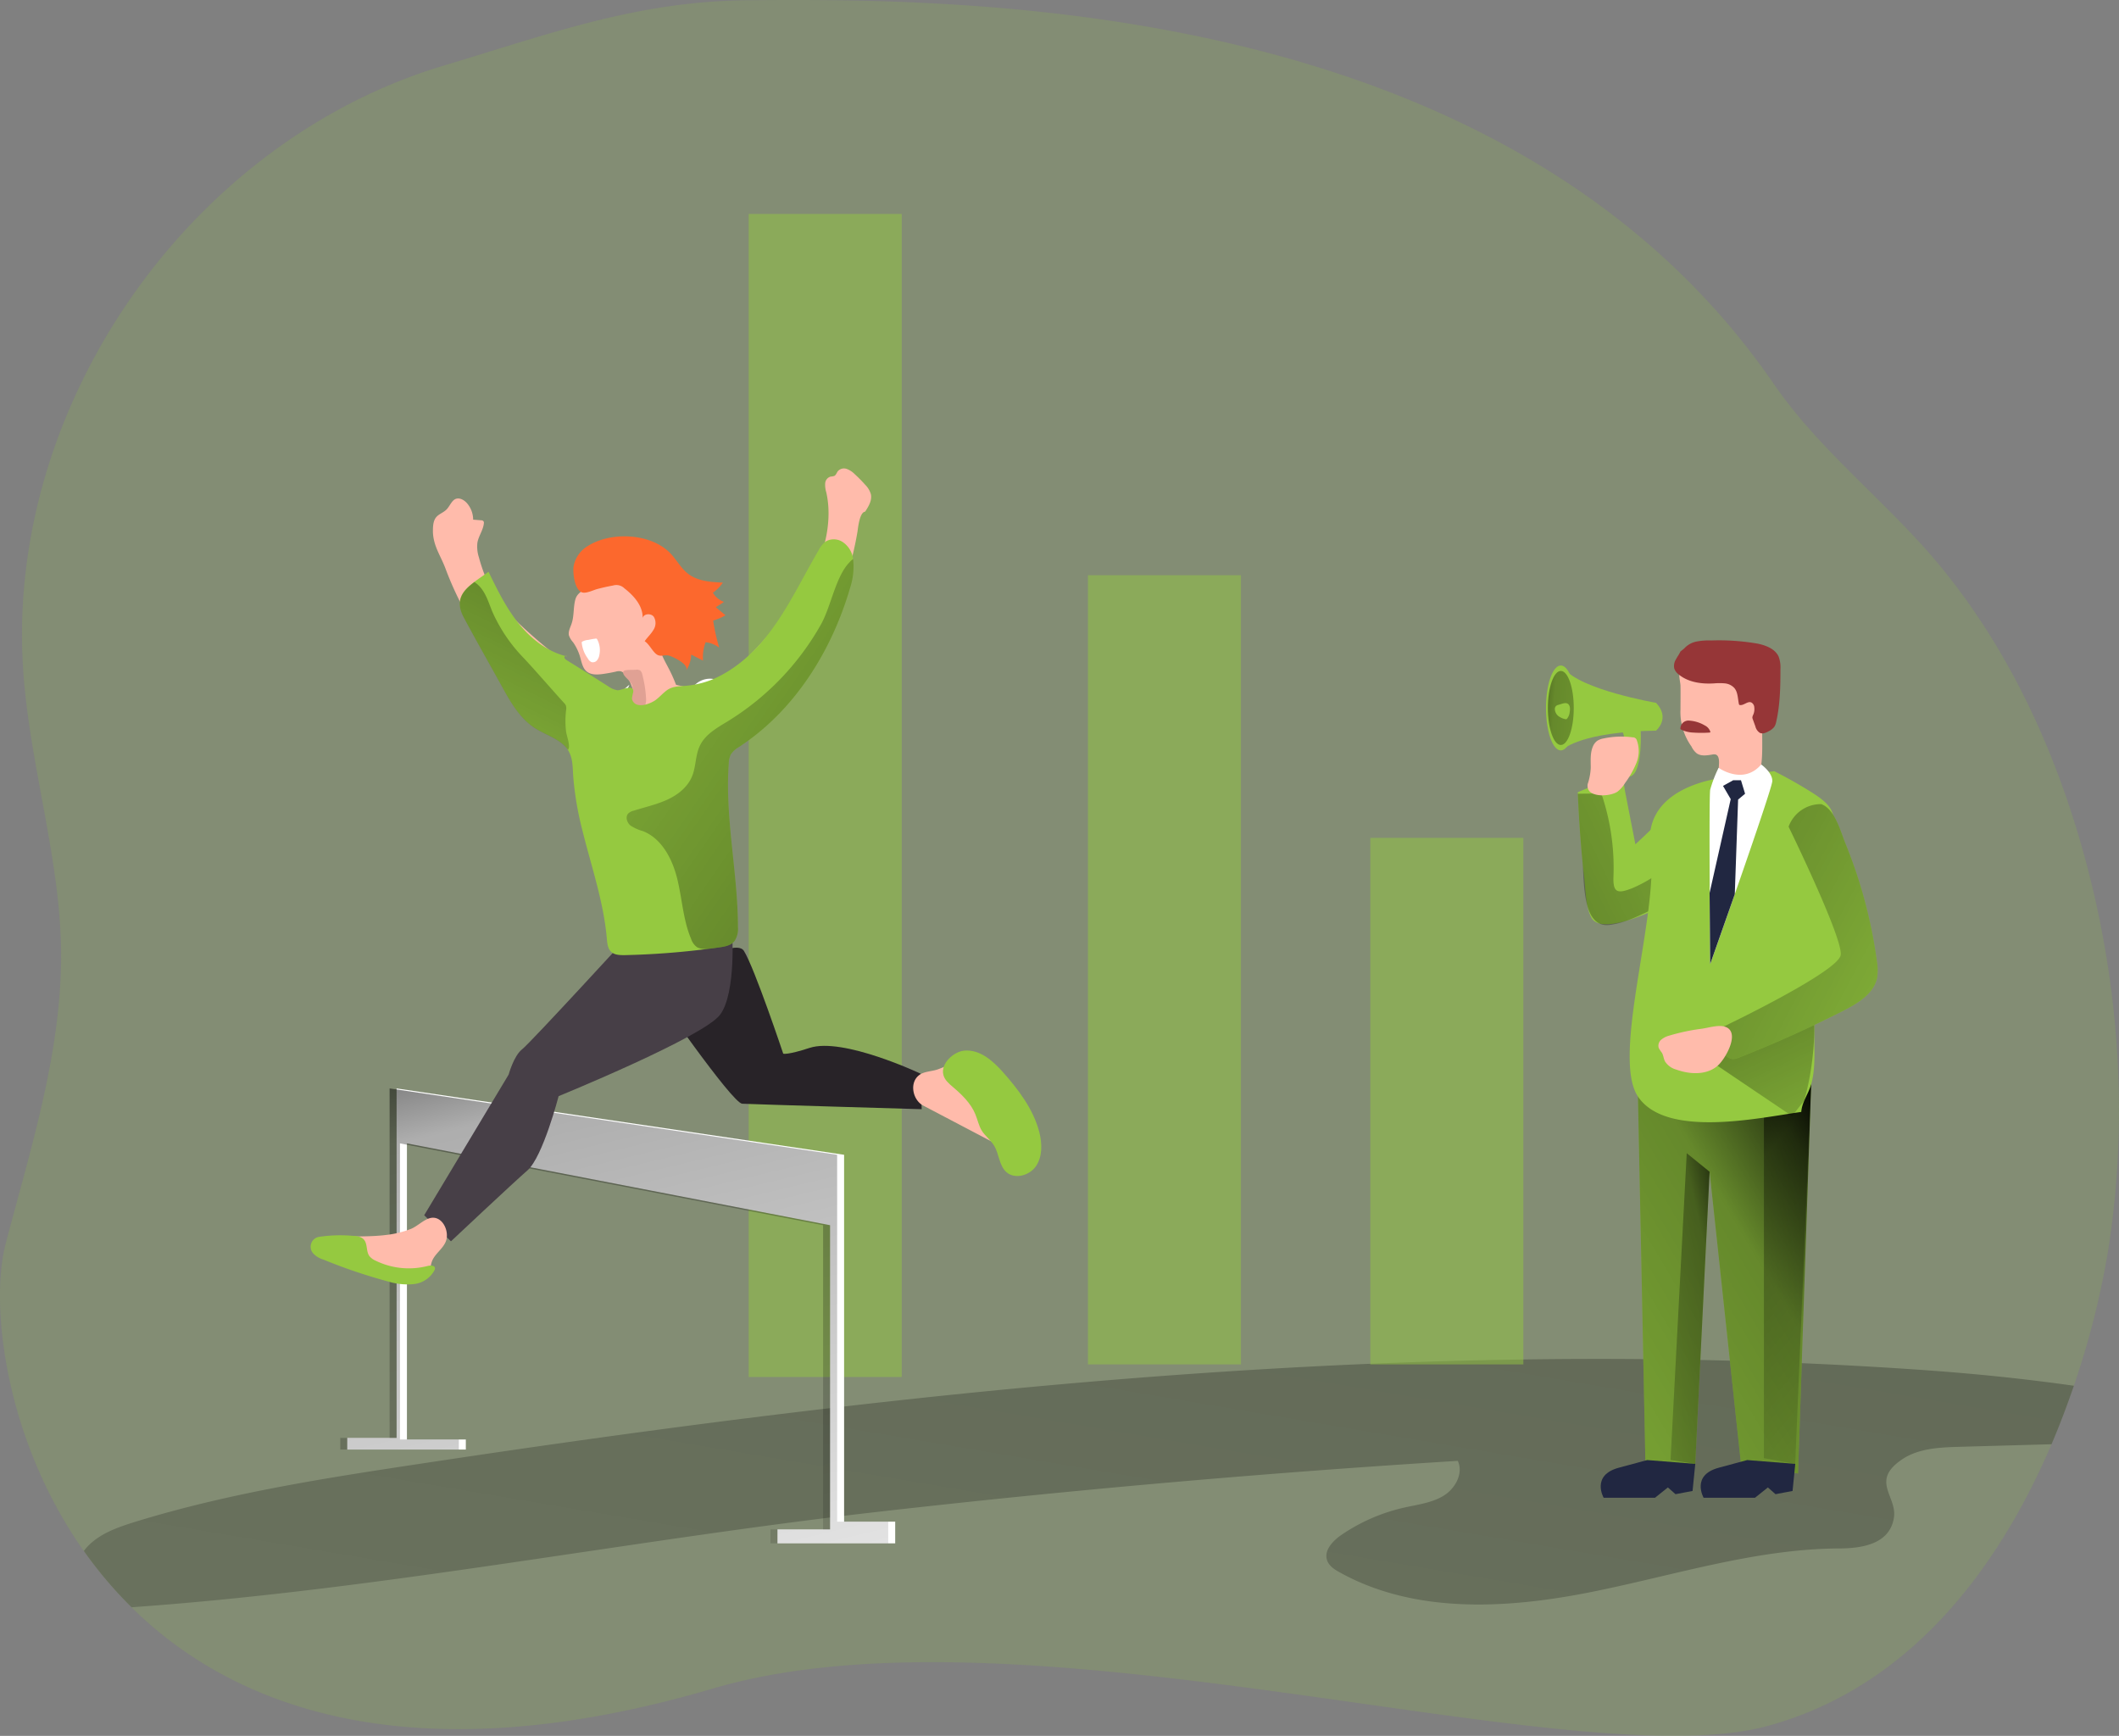 <svg id="Layer_1" data-name="Layer 1" xmlns="http://www.w3.org/2000/svg" xmlns:xlink="http://www.w3.org/1999/xlink" viewBox="0 0 656.91 538.1"><rect x="0" y="0" width="656.91" height="538.1" fill="#808080" stroke="none"/><defs><linearGradient id="linear-gradient" x1="452.63" y1="-131.1" x2="230.38" y2="1184.78" gradientUnits="userSpaceOnUse"><stop offset="0.01"/><stop offset="0.08" stop-opacity="0.69"/><stop offset="0.21" stop-opacity="0.32"/><stop offset="1" stop-opacity="0"/></linearGradient><linearGradient id="linear-gradient-2" x1="152.94" y1="280.92" x2="224.7" y2="578.85" xlink:href="#linear-gradient"/><linearGradient id="linear-gradient-3" x1="425.89" y1="377.16" x2="616.28" y2="490.36" gradientTransform="matrix(-1, 0, 0, 1, 1011.07, -10.13)" xlink:href="#linear-gradient"/><linearGradient id="linear-gradient-4" x1="499.99" y1="367.28" x2="398.27" y2="454.47" gradientTransform="matrix(-1, 0, 0, 1, 1011.07, -10.13)" xlink:href="#linear-gradient"/><linearGradient id="linear-gradient-5" x1="1507.27" y1="713.39" x2="1457.85" y2="560.64" gradientTransform="matrix(-0.69, -0.73, -0.73, 0.69, 2023.23, 901.07)" xlink:href="#linear-gradient"/><linearGradient id="linear-gradient-6" x1="473.11" y1="311.04" x2="435.44" y2="391.39" gradientTransform="matrix(-1, 0, 0, 1, 1028.52, 0)" xlink:href="#linear-gradient"/><linearGradient id="linear-gradient-7" x1="463.93" y1="410.61" x2="534.08" y2="426.38" gradientTransform="matrix(-1, 0, 0, 1, 1011.07, -10.13)" xlink:href="#linear-gradient"/><linearGradient id="linear-gradient-8" x1="513.75" y1="270.45" x2="375.31" y2="344.31" gradientTransform="matrix(-1, 0, 0, 1, 1028.52, 0)" xlink:href="#linear-gradient"/><linearGradient id="linear-gradient-9" x1="466.56" y1="218.23" x2="538.64" y2="223.36" xlink:href="#linear-gradient"/><linearGradient id="linear-gradient-10" x1="334.94" y1="170.9" x2="271.69" y2="273.52" gradientTransform="translate(-150.32 35.13) rotate(-5.4)" xlink:href="#linear-gradient"/><linearGradient id="linear-gradient-11" x1="440.13" y1="290.65" x2="289.67" y2="164.91" gradientTransform="translate(-150.32 35.13) rotate(-5.4)" xlink:href="#linear-gradient"/></defs><title>6. Motivation 2</title><path d="M670.81,398.88a262,262,0,0,1-10.44,40.82c-2,5.8-4.27,11.9-6.93,18.13-15.1,35.34-41.87,74.75-88,87.33C505,561.64,335.35,505.08,238.59,533.53c-91.13,26.8-147.4,7.36-180.38-25.15a128.75,128.75,0,0,1-14.79-17.46c-24.53-34.75-29.14-76.48-24.22-95.25,7.58-28.93,16.93-57.93,17.19-88.12.25-31.59-10.82-62.65-12-94.46C21.32,132.58,77.86,53.53,155.05,30.45c33-9.88,60-20,94.54-20.25,70-.6,236,0,317.8,119,14.62,21.26,35.86,37.15,52.16,57.15,21.84,26.8,36.25,59.12,45,92.56C674.74,317.88,677.27,359.2,670.81,398.88Z" transform="translate(-17.45 -10.13)" fill="#95c940" opacity="0.18" style="isolation:isolate"/><path d="M660.37,439.7c-2,5.8-4.27,11.9-6.93,18.13-9.49.27-19,.52-28.48.8-6.25.17-12.89.46-18,4-9.72,6.67-1.3,11.37-2.38,18-1.26,7.85-9.21,9.47-16.86,9.5-26.38.11-51.9,8.57-77.79,13.67s-54.17,6.56-77.21-6.29c-1.59-.87-3.24-1.95-3.84-3.66-1.09-3.07,1.72-6.05,4.4-7.9a56.5,56.5,0,0,1,19.6-8.51c4.14-.93,8.51-1.44,12.13-3.67s6.18-6.95,4.37-10.79q-90.16,5.61-179.95,15.82c-77,8.76-153.16,24-230.46,29.51l-.72.07a128.75,128.75,0,0,1-14.79-17.46,11.22,11.22,0,0,1,1.07-1.32c3.81-4.07,9.32-6,14.65-7.66,29.73-9.2,60.65-13.86,91.44-18.5,153-23.06,307.84-39.48,462.65-28.64C629,435.89,644.72,437.48,660.37,439.7Z" transform="translate(-17.45 -10.13)" fill="url(#linear-gradient)"/><rect x="232.1" y="66.32" width="47.44" height="360.52" fill="#95c940" opacity="0.5" style="isolation:isolate"/><rect x="337.27" y="178.31" width="47.44" height="244.64" fill="#95c940" opacity="0.5" style="isolation:isolate"/><rect x="424.81" y="259.73" width="47.44" height="163.22" fill="#95c940" opacity="0.5" style="isolation:isolate"/><polygon points="122.95 337.4 261.68 357.97 261.68 471.69 277.52 471.69 277.52 478.42 241.02 478.42 241.02 474.09 257.33 474.09 257.33 379.8 126.15 354.44 126.15 446.22 144.41 446.22 144.41 449.34 107.65 449.34 107.65 445.74 122.95 445.74 122.95 337.4" fill="#fff"/><polygon points="120.78 337.4 259.52 357.97 259.52 471.69 275.36 471.69 275.36 478.42 238.85 478.42 238.85 474.09 255.17 474.09 255.17 379.8 123.99 354.44 123.99 446.22 142.25 446.22 142.25 449.34 105.49 449.34 105.49 445.74 120.78 445.74 120.78 337.4" fill="url(#linear-gradient-2)"/><polygon points="507.78 339.85 510.1 453.79 525.54 453.79 529.99 363.23 539.72 453.79 557.41 456.76 561.47 336.12 507.78 339.85" fill="#95c940"/><polygon points="507.78 339.85 510.1 453.79 525.54 453.79 529.99 363.23 539.72 453.79 557.41 456.76 561.47 336.12 507.78 339.85" fill="url(#linear-gradient-3)"/><polygon points="546.83 452.02 546.83 346.41 561.47 336.12 556.53 453.79 546.83 452.02" fill="url(#linear-gradient-4)"/><path d="M506.58,255.71s0,.15,0,.48c.38,8.69,1,17.41,2,26.06.43,3.66.41,9.15,2.29,12.44,2.77,4.84,15.7-.7,19.78-2.56,6.06-2.77,11.62-6.5,17.16-10.21a3.17,3.17,0,0,0,1.1-1,2.94,2.94,0,0,0,.29-1.34,35.18,35.18,0,0,0-8.68-25,134.78,134.78,0,0,1-16.09,17.26l-.78-4-2.34-12c-.7-3.57-.26-6-4.18-4.53C513.56,252.65,510.08,254.24,506.58,255.71Z" transform="translate(-17.45 -10.13)" fill="#95c940"/><path d="M506.59,256.19c.31,7.11.78,14.22,1.47,21.31.55,5.73-.18,20.41,8.38,19.35,6.85-.84,12.73-5.16,19.29-7.26,2.37-.76,4.88-1.25,7-2.52a14.42,14.42,0,0,0,6-8.46,43,43,0,0,0,1.26-10.5c-5.9,2.34-10.71,6.72-15.69,10.66a42.87,42.87,0,0,1-10.76,6.66c-4.55,1.79-6.1,1.56-5.9-3.54a71.27,71.27,0,0,0-3.33-24.48,2.16,2.16,0,0,0-.55-1,1.91,1.91,0,0,0-1.25-.28C510.55,256.14,508.56,256.14,506.59,256.19Z" transform="translate(-17.45 -10.13)" fill="url(#linear-gradient-5)"/><path d="M567.47,249.19a138.22,138.22,0,0,1,12,6.8c8.26,5.29,6.78,7.75,5.25,16.88A360.87,360.87,0,0,0,579.92,332c0,4.65.31,9.77-1,14.29-.86,3-2.84,5.41-3.06,8.53-12.74,1.75-41.9,8.31-50.64-4.79-8.35-12.53,6.68-57.06,3.9-76.83s22.83-22,22.83-22Z" transform="translate(-17.45 -10.13)" fill="#95c940"/><path d="M549.91,340.52,573,356.1l3.78-4.82a85.29,85.29,0,0,0,3.09-24.68c-.56-12.44.06-8,.06-8l-32.49,20.55Z" transform="translate(-17.45 -10.13)" fill="url(#linear-gradient-6)"/><path d="M538.42,229.92a18.31,18.31,0,0,0,3.4,11.61,6,6,0,0,0,1.64,2.13c1.34.94,3.15.64,4.77.38a2.2,2.2,0,0,1,1.14,0c.91.34,1,1.57,1,2.55l-.25,4.53a2.86,2.86,0,0,0,.31,1.81,2.34,2.34,0,0,0,1.2.78,9.68,9.68,0,0,0,9.74-2.21,6.51,6.51,0,0,0,1.54-2.07,8.58,8.58,0,0,0,.56-2.35c.55-4.32.1-8.72.4-13.07.25-3.61,1-7.27.32-10.83a12,12,0,0,0-7-8.83c-3.61-1.46-7.72-.81-11.47.25a52.88,52.88,0,0,0-5.32,1.81,3.6,3.6,0,0,0-2.07,1.5c-.69,1.39.06,3.41.09,4.9C538.46,225.2,538.42,227.56,538.42,229.92Z" transform="translate(-17.45 -10.13)" fill="#ffbbab"/><path d="M538.4,212.09c-.39.88-1,1.65-1.43,2.5a3.79,3.79,0,0,0-.48,2.77,3.93,3.93,0,0,0,1.38,1.85c3,2.46,7.13,3,11,2.76a18.19,18.19,0,0,1,3.3,0,4.6,4.6,0,0,1,2.92,1.41c1.14,1.32,1.07,3.25,1.43,4.95a.49.49,0,0,0,.13.29.52.52,0,0,0,.21.07c1.23.16,2.38-1.3,3.51-.81a1.83,1.83,0,0,1,.93,1.56,4.34,4.34,0,0,1-.32,2.22,2.28,2.28,0,0,0-.28.87,1.66,1.66,0,0,0,.15.61l.78,2.15a3.35,3.35,0,0,0,1.36,2c.94.47,2-.05,2.95-.58a4.65,4.65,0,0,0,1.59-1.32,4.45,4.45,0,0,0,.57-1.55c1.21-5.34,1.3-10.87,1.3-16.34a9.56,9.56,0,0,0-.53-3.77c-1.05-2.41-3.85-3.5-6.43-4.06a69.93,69.93,0,0,0-14.47-1,20.21,20.21,0,0,0-4.53.32,7,7,0,0,0-3.9,2.19" transform="translate(-17.45 -10.13)" fill="#963637"/><path d="M545.94,235a3.38,3.38,0,0,1,1.7,1.87.3.3,0,0,1,0,.26.32.32,0,0,1-.24.09,36.26,36.26,0,0,1-5,0,9.6,9.6,0,0,1-3.78-.92.54.54,0,0,1-.23-.19.45.45,0,0,1,0-.25,2.49,2.49,0,0,1,2.69-2.35A10.8,10.8,0,0,1,545.94,235Z" transform="translate(-17.45 -10.13)" fill="#963637"/><path d="M563.44,247.11s3.53,2.48,3.44,5.17S547.63,309,547.63,309s-.45-51.68,0-54.1a39.37,39.37,0,0,1,2.6-6.76S557.87,253.64,563.44,247.11Z" transform="translate(-17.45 -10.13)" fill="#fff"/><polygon points="539.72 241.87 540.99 246.05 538.83 247.86 537.8 277.18 530.18 298.84 529.99 276.81 536.54 247.72 534.15 243.62 537.3 241.87 539.72 241.87" fill="#212741"/><path d="M543,328.24a50.19,50.19,0,0,0,7.65,7.77c.57.47,1.16.95,1.76,1.38a4.18,4.18,0,0,0,2.25,1.05,4.58,4.58,0,0,0,1.66-.39c11.15-4.35,22.11-9.26,32.76-14.69,4.47-2.3,9.38-5.3,10.32-10.23a16.26,16.26,0,0,0-.11-5.16,149.31,149.31,0,0,0-9.71-36.32c-1.35-3.3-3-9.65-6.55-11.78l0,0-.41-.22-.5-.24c-4.76-1.72-8.87,3-10.18,7-1.84,5.7-.95,11.9.54,17.7s3.55,11.47,4.07,17.44a4.77,4.77,0,0,1-.24,2.43,5.31,5.31,0,0,1-1.84,1.84Z" transform="translate(-17.45 -10.13)" fill="#95c940"/><path d="M543,463.92l-.84,8.39-5.28,1-2.37-2.09-4,3.2H514.6s-4-7,4.73-9.32l8.77-2.37Z" transform="translate(-17.45 -10.13)" fill="#212741"/><path d="M574,463.92l-.84,8.39-5.28,1-2.37-2.09-4,3.2H545.59s-4-7,4.73-9.32l8.77-2.37Z" transform="translate(-17.45 -10.13)" fill="#212741"/><polygon points="529.99 363.23 522.9 357.48 517.89 452.58 525.54 453.79 529.99 363.23" fill="url(#linear-gradient-7)"/><path d="M550.64,336c.57.47,1.16.95,1.76,1.38a4.18,4.18,0,0,0,2.25,1.05,4.58,4.58,0,0,0,1.66-.39c11.15-4.35,22.11-9.26,32.76-14.69,4.47-2.3,9.38-5.3,10.32-10.23a16.26,16.26,0,0,0-.11-5.16,149.31,149.31,0,0,0-9.71-36.32c-1.35-3.3-3-9.65-6.55-11.78l0,0-.41-.22-.5-.24a10.62,10.62,0,0,0-10.18,7s16.89,34.56,16.16,39.76-36.17,22.13-36.17,22.13Z" transform="translate(-17.45 -10.13)" fill="url(#linear-gradient-8)"/><path d="M535,331.14a6.55,6.55,0,0,0-2.53,1.26,2.48,2.48,0,0,0-.81,2.56,10.19,10.19,0,0,0,1,1.52c.47.81.52,1.81.94,2.65a6,6,0,0,0,3.54,2.57c4.22,1.52,9.37,1.74,12.77-1.18,2.49-2.13,7.45-10.88,2-12.2-2-.49-4.9.43-6.92.71A62.44,62.44,0,0,0,535,331.14Z" transform="translate(-17.45 -10.13)" fill="#ffbbab"/><path d="M530.85,228s-23.65-4.08-28.54-10.72v24.93s5.59-5.24,28.54-5.59C530.85,236.58,535.39,232.85,530.85,228Z" transform="translate(-17.45 -10.13)" fill="#95c940"/><ellipse cx="483.87" cy="219.46" rx="4.6" ry="13.16" fill="#95c940"/><ellipse cx="483.87" cy="219.46" rx="4.01" ry="11.48" fill="url(#linear-gradient-9)"/><path d="M526.07,236.31s.7,12.76-3,14.42-5.24-.44-4.89-1.14,3.95-9.89,2.32-12.46S526.07,236.31,526.07,236.31Z" transform="translate(-17.45 -10.13)" fill="#95c940"/><path d="M510.6,248.16c0-2.23-.22-4.56.66-6.62a4.08,4.08,0,0,1,1.37-1.78,5.31,5.31,0,0,1,1.91-.71,26.39,26.39,0,0,1,9.08-.35,1.25,1.25,0,0,1,1.27.94,9.8,9.8,0,0,1-.14,7,28.94,28.94,0,0,1-3.53,6.24,9.38,9.38,0,0,1-2.37,2.68c-2,1.3-6.74,1.69-8.58-.07a2.6,2.6,0,0,1-.48-2.74A19.05,19.05,0,0,0,510.6,248.16Z" transform="translate(-17.45 -10.13)" fill="#ffbbab"/><path d="M500.63,228.61a1.84,1.84,0,0,0-.81.38,1.32,1.32,0,0,0-.35.92,2.85,2.85,0,0,0,1.06,2.16,5.35,5.35,0,0,0,2.23,1,.57.57,0,0,0,.26,0,.51.51,0,0,0,.23-.16,3.77,3.77,0,0,0,.83-2.14,4,4,0,0,0,0-1.58C503.55,227.39,501.91,228.26,500.63,228.61Z" transform="translate(-17.45 -10.13)" fill="#95c940"/><path d="M220,316.79s24.38,35.3,27.54,35.48,55.64,1.7,55.64,1.7l-.31-11s-24.09-11.41-34.45-8c-6.94,2.27-8.16,1.79-8.16,1.79s-8.88-26.56-12.18-31.85S220,316.79,220,316.79Z" transform="translate(-17.45 -10.13)" fill="#282328"/><path d="M244.4,298.45s1.37,19.31-3.69,26.2-50.08,25.27-50.08,25.27-4.89,18.84-9.65,23-23.73,22-23.73,22l-8.3-8.08,26.19-43.61s1.58-5.83,4.19-7.85,34.81-37.15,34.81-37.15Z" transform="translate(-17.45 -10.13)" fill="#473f47"/><path d="M227.11,222.44l7.85,1.7c2.71.59,5.68,1.34,7.26,3.61,1.49,2.12,1.32,4.95,1,7.52-.41,3.44-.95,6.87-1.62,10.27-.89,4.52-2,9-2.48,13.58-1.13,11.31,1.85,22.58,4.8,33.55,1,3.53-3.62,6.08-7,7.47a40.26,40.26,0,0,1-20.39,2.66,3.91,3.91,0,0,1-1.78-.55,4.13,4.13,0,0,1-1.31-2.54c-1.4-5.89-2.49-11.88-4.31-17.67a48.52,48.52,0,0,0-3.4-8.44c-1.37-2.57-1.86-5.55-3-8.27-.92-2.21-2.06-4.32-2.87-6.58a13.18,13.18,0,0,1-.77-7c.54-2.57,1.53-5.07,2.3-7.58a62.8,62.8,0,0,0,1.94-8.35,21.09,21.09,0,0,1,1.42-5.62c1.75-3.73,5.76-5.93,9.77-6.89S223.08,221.56,227.11,222.44Z" transform="translate(-17.45 -10.13)" fill="#ffbbab"/><path d="M177.29,202.38c-2.45-2.39-4.94-4.68-6.6-7.7a51.62,51.62,0,0,1-4.78-11.79,10.76,10.76,0,0,1-.46-4.53c.36-2.09,1.8-3.9,2-6a.93.93,0,0,0-.12-.66,1,1,0,0,0-.77-.29l-2.43-.19a7.86,7.86,0,0,0-1.87-5.06c-.87-1-2.26-1.84-3.51-1.38s-1.82,2.19-2.83,3.24-2.39,1.4-3.26,2.45c-1,1.24-1,3-1,4.66.2,4.42,2.42,7.28,3.9,11.26a100.29,100.29,0,0,0,5.57,12.32,105.31,105.31,0,0,0,15.67,22,107,107,0,0,0,10.65,10c4.13,3.37,19.77,16.79,24.44,11.77,6.33-6.8-.14-15-6-18.4A145.52,145.52,0,0,1,177.29,202.38Z" transform="translate(-17.45 -10.13)" fill="#ffbbab"/><path d="M212.57,222.38q-2.67,6.39-5,12.92c-.49,1.39-1,3-.22,4.28a4.11,4.11,0,0,0,2.44,1.71c4,1.29,8.56-.4,11.74-3.21s5.3-6.6,7.4-10.28a19,19,0,0,1,4.2-5.59,6.65,6.65,0,0,1,6.55-1.34c2.15.91,3.38,3.88,2,5.78-.25-1.77-2.66-2.49-4.26-1.7s-2.51,2.49-3.25,4.12a67,67,0,0,0-2.57,6.56,15.92,15.92,0,0,0-1,5.08c.07,4.22,3.07,7.79,6.17,10.65A13.7,13.7,0,0,1,240,255c1.1,2.15.86,4.71.74,7.12-.52,10,1.42,19.93,3.94,29.6.48,1.81.92,3.91-.19,5.42A5.75,5.75,0,0,1,241,299c-6.25,1.43-12.82.89-19.09,2.21-3.9.83-7.66,2.37-11.64,2.74a2.17,2.17,0,0,1-1.55-.27,2.29,2.29,0,0,1-.63-1.67c-1-11.09-1.3-22.45-5.2-32.88-1.83-4.89-4.46-9.56-5.25-14.72a8.94,8.94,0,0,1,0-3.38,12.45,12.45,0,0,1,1.43-3.1,44.66,44.66,0,0,0,5.52-18.57" transform="translate(-17.45 -10.13)" fill="#fff"/><path d="M237.78,270.05c.17,1.85.19,4-1.22,5.21a7.36,7.36,0,0,0-1.17,1c-.7.89-.35,2.16-.34,3.29,0,2.2-1.31,4.14-2.14,6.18s-.92,4.81.91,6c1.18.78,2.85.67,3.86,1.65,1.57,1.53.76,4.9,2.81,5.68a2.49,2.49,0,0,0,2.92-1.52,7.17,7.17,0,0,0,.31-3.57q-1.51-18.85-3.3-37.69a4.21,4.21,0,0,0-1.72-3.48c-1.06-1-2.52-3-3.86-3.36-1,2.26.88,6.48,1.31,8.81Q237.23,264.1,237.78,270.05Z" transform="translate(-17.45 -10.13)" fill="#020202" opacity="0.1"/><path d="M194.59,203.63c-.4,1.12-1,2.26-.78,3.42a6.07,6.07,0,0,0,1.29,2.16,15.37,15.37,0,0,1,2.34,5.14c.39,1.39.73,2.91,1.82,3.86,1.34,1.19,3.36,1.09,5.13.84,1.36-.19,2.7-.43,4-.73a3.25,3.25,0,0,1,1.48-.1,2.61,2.61,0,0,1,1.26.84c2.23,2.39,2.6,5.93,4,8.91a2.71,2.71,0,0,0,2.34,1.9,12.24,12.24,0,0,0,8.84-1.58,3.4,3.4,0,0,0,1.56-1.64,3.88,3.88,0,0,0-.23-2.5,44.87,44.87,0,0,0-2.62-6.29c-1.39-2.73-3.08-5.42-3.39-8.47-.28-2.7.57-5.41.5-8.12-.16-5.66-4.7-10.75-10.21-12-4.81-1.12-9.41.57-13.23,3.45-1.35,1-2.47,1.65-2.91,3.37C195.14,198.56,195.47,201.19,194.59,203.63Z" transform="translate(-17.45 -10.13)" fill="#ffbbab"/><path d="M195.25,185.77a9.34,9.34,0,0,1,4.47-6.41c7.11-4.47,19.27-4,25.39,2.12,2,2,3.38,4.77,5.68,6.53,3,2.3,7,2.55,10.75,2.72a12.06,12.06,0,0,1-3.08,3.13,6.37,6.37,0,0,0,3.44,2.85l-2.54,1.65,3,2.49a16.32,16.32,0,0,1-3.82,1.64,58.88,58.88,0,0,0,1.88,8.42,8.52,8.52,0,0,0-4.22-1.7,13,13,0,0,0-.8,5.7l-3.67-1.86a9.43,9.43,0,0,1-1.63,5c1.3-1.91-4.47-4.62-5.59-4.75-1.36-.15-2.29.42-3.36-.23-1.38-.86-2.31-3.15-3.84-4.18.83-1.2,1.94-2.19,2.68-3.45a3.83,3.83,0,0,0,.14-4.12c-.87-1.16-3.14-1-3.45.4.11-3.75-2.71-6.93-5.67-9.22a3.53,3.53,0,0,0-3.5-.87q-2.52.45-5,1.12c-1.23.34-3.38,1.45-4.68,1C195.57,192.9,195,187.79,195.25,185.77Z" transform="translate(-17.45 -10.13)" fill="#fc682d"/><path d="M315.44,338.81a4.66,4.66,0,0,1,2.76-.13,5.21,5.21,0,0,1,2,1.62q7.83,8.93,15.05,18.36a9.08,9.08,0,0,1,1.86,3.33c.62,2.66-1.18,5.22-2.87,7.36-1,1.29-3,2.63-4,1.35-.64-.8-.22-2-.47-3-.3-1.22-1.52-1.93-2.63-2.52l-23.48-12.33c-3.34-1.75-4.46-7.36-1-9.63,1.48-1,4-1,5.66-1.65C310.71,340.7,313,339.51,315.44,338.81Z" transform="translate(-17.45 -10.13)" fill="#ffbbab"/><path d="M214.52,217.76a2.07,2.07,0,0,1,1.33.17,2,2,0,0,1,.7,1.23,36.19,36.19,0,0,1,1.17,7.3,5.12,5.12,0,0,1-.16,1.95,1.91,1.91,0,0,1-1.36,1.3c-.75.13-1.47-.35-2.23-.41a2.82,2.82,0,0,0-2.2,1,9.7,9.7,0,0,0-1.33,2.1,37.5,37.5,0,0,1-3.16,4.93,34.82,34.82,0,0,1,2.64-10.18,4.51,4.51,0,0,1,1.65-2.26c.61-.36,1.41-.48,1.79-1.07.61-.94-.32-2.08-1.09-2.89s-2.13-2-1.48-2.77C211.19,217.67,213.9,217.82,214.52,217.76Z" transform="translate(-17.45 -10.13)" fill="#e0a194"/><path d="M264.9,195.15a66.61,66.61,0,0,0,4.82-7.63c3.75-7.34,5.73-16.61,3.89-24.74a8.11,8.11,0,0,1-.35-2.8,2.35,2.35,0,0,1,1.64-2.1,5.71,5.71,0,0,0,1.18-.21c.57-.28.73-1,1.13-1.5a2.54,2.54,0,0,1,2.73-.68,6.84,6.84,0,0,1,2.48,1.62,42.79,42.79,0,0,1,3.21,3.25,6.91,6.91,0,0,1,1.81,3c.39,1.9-.72,3.75-1.79,5.38-1.75.16-2.2,5.12-2.39,6.3-.44,2.62-1,5.23-1.63,7.81A103.18,103.18,0,0,1,276.58,198a105.83,105.83,0,0,1-16.4,26.84c-3.43,4.08-16.28,20.2-21.8,16.14-7.49-5.49-2.67-14.73,2.41-19.19A145,145,0,0,0,264.9,195.15Z" transform="translate(-17.45 -10.13)" fill="#ffbbab"/><path d="M199,208.71a20.56,20.56,0,0,1,3-.6.65.65,0,0,1,.39,0,.59.59,0,0,1,.22.27,7.09,7.09,0,0,1,.65,4.75,3.52,3.52,0,0,1-.76,1.73,1.64,1.64,0,0,1-1.73.5,2.53,2.53,0,0,1-1.1-1.14,9.75,9.75,0,0,1-1.87-4.8.58.58,0,0,1,0-.23.52.52,0,0,1,.25-.21,4.43,4.43,0,0,1,1.85-.49" transform="translate(-17.45 -10.13)" fill="#fff"/><path d="M193.22,213.61l-.49-.12C192.92,213.35,193.17,213.39,193.22,213.61Z" transform="translate(-17.45 -10.13)" fill="#95c940"/><path d="M281.92,183.42a21.08,21.08,0,0,1-.92,8.91c-5.74,19.7-17.33,38.2-34.52,49.4A7.39,7.39,0,0,0,244,244a6.9,6.9,0,0,0-.63,2.79c-1.23,16.9,2.82,33.77,2.85,50.72a6.87,6.87,0,0,1-1,4.25c-1.08,1.44-3,1.81-4.81,2.05-1.18.17-2.36.34-3.55.47a246,246,0,0,1-25.74,1.93c-1.46,0-3.1,0-4.18-1s-1.25-2.66-1.37-4.16c-1-11.47-4.83-22.4-7.57-33.51A98.52,98.52,0,0,1,195.17,251c-.21-3-.08-5.86-1.59-8.28a8,8,0,0,0-1.74-2c-2.58-2.14-5.9-3.15-8.7-5-4.63-3.05-7.51-8.12-10.18-13-3.91-7.07-7.92-14.09-11.73-21.22-2.82-5.26-.45-8.2,3.29-11,1.34-1,2.86-2,4.38-3.13,2.7,5.55,5.44,11.15,9.31,16,3.75,4.67,8.72,8.62,14.52,10.12a.42.42,0,0,0-.3.4c0,.41.4.69.76.92q6.45,4,12.91,8.13a6.59,6.59,0,0,0,2.78,1.16c1.14.08,4.68-1.87,4.89.13,0,.12,0,.25,0,.38a15.59,15.59,0,0,0-.41,2.08,2.35,2.35,0,0,0,1.64,1.89,5.07,5.07,0,0,0,2.62-.06,9.9,9.9,0,0,0,2.67-1.12c1.34-.86,2.38-2.12,3.64-3.1,2-1.61,4.27-1.36,6.72-1.64a28.44,28.44,0,0,0,7.29-1.76c6.7-2.75,12.42-7.66,16.93-13.25,6.61-8.21,11.05-17.91,16.39-27a7.65,7.65,0,0,1,2.27-2.73,5,5,0,0,1,5.37.38A7.45,7.45,0,0,1,281.92,183.42Z" transform="translate(-17.45 -10.13)" fill="#95c940"/><path d="M309.9,343.32c.39,1.59,1.73,2.73,3,3.8,2.78,2.38,5.51,5,6.91,8.4.7,1.69,1.05,3.54,2,5.1s2.76,2.92,3.81,4.63c1.58,2.59,1.54,6.16,3.8,8.2,2.66,2.39,7.28,1.07,9.25-1.91s1.85-6.9,1-10.37c-1.83-7.16-6.47-13.25-11.38-18.78-3-3.35-7-7-11.88-6.58C313.13,336.1,309,339.78,309.9,343.32Z" transform="translate(-17.45 -10.13)" fill="#95c940"/><path d="M193.52,242.54a12.76,12.76,0,0,0-1.68-1.77c-2.58-2.14-5.9-3.15-8.7-5-4.63-3.05-7.51-8.12-10.18-13-3.91-7.07-7.92-14.09-11.73-21.22-2.82-5.26-.45-8.2,3.29-11A9,9,0,0,1,167,193c1.43,2.06,2.15,4.52,3.12,6.84a49.12,49.12,0,0,0,9.77,14.36c4.19,4.51,8.21,9.22,12.38,13.79a3,3,0,0,1,.6.82,3.16,3.16,0,0,1,.06,1.56,28,28,0,0,0,0,6.47C193.06,238.16,194.46,241.6,193.52,242.54Z" transform="translate(-17.45 -10.13)" fill="url(#linear-gradient-10)"/><path d="M281.92,183.42a21.08,21.08,0,0,1-.92,8.91c-5.74,19.7-17.33,38.2-34.52,49.4A7.39,7.39,0,0,0,244,244a6.9,6.9,0,0,0-.63,2.79c-1.23,16.9,2.82,33.77,2.85,50.72a6.87,6.87,0,0,1-1,4.25c-1.08,1.44-3,1.81-4.81,2.05-1.18.17-2.36.34-3.55.47h-.24a5.53,5.53,0,0,1-3-.48,5,5,0,0,1-1.91-2.59c-2.48-5.85-2.78-12.38-4.28-18.55s-4.77-12.57-10.68-14.9a13.61,13.61,0,0,1-3.86-1.73c-1.08-.91-1.64-2.67-.69-3.72a3.64,3.64,0,0,1,1.66-.87c3.46-1.09,7-1.86,10.34-3.37s6.4-3.9,7.78-7.26c1.29-3.08,1-6.65,2.5-9.64,1.71-3.49,5.38-5.49,8.71-7.53a82.93,82.93,0,0,0,28.76-29.93c3.09-5.49,4.51-14.65,8.7-19.11A7.23,7.23,0,0,1,281.92,183.42Z" transform="translate(-17.45 -10.13)" fill="url(#linear-gradient-11)"/><path d="M137.6,392.9c-5.37.72-10.83.38-16.24.7a4.44,4.44,0,0,0-2.63.74c-1.25,1-1,3.12,0,4.36a9.28,9.28,0,0,0,4.17,2.37l8,2.84c4.33,1.54,8.79,3.1,13.38,3,2.52-.06,5.39-.92,6.36-3.24.32-.76.4-1.61.67-2.4.81-2.35,3.23-3.81,4.25-6.08,1.47-3.23-1-8.48-4.84-7.45-2,.53-3.94,2.56-5.94,3.36A30.21,30.21,0,0,1,137.6,392.9Z" transform="translate(-17.45 -10.13)" fill="#ffbbab"/><path d="M126.65,393.21c1.29.06,2.72.18,3.58,1.14,1.23,1.35.66,3.64,1.72,5.13a5,5,0,0,0,1.9,1.42A23.43,23.43,0,0,0,150,402.57c.88-.23,2.19-.24,2.29.66a1.31,1.31,0,0,1-.18.72,8.22,8.22,0,0,1-6.34,4.23,20.32,20.32,0,0,1-7.85-.76,168,168,0,0,1-20.18-6.82,7.09,7.09,0,0,1-3.26-2,3.1,3.1,0,0,1,1.9-5.06A44.65,44.65,0,0,1,126.65,393.21Z" transform="translate(-17.45 -10.13)" fill="#95c940"/></svg>